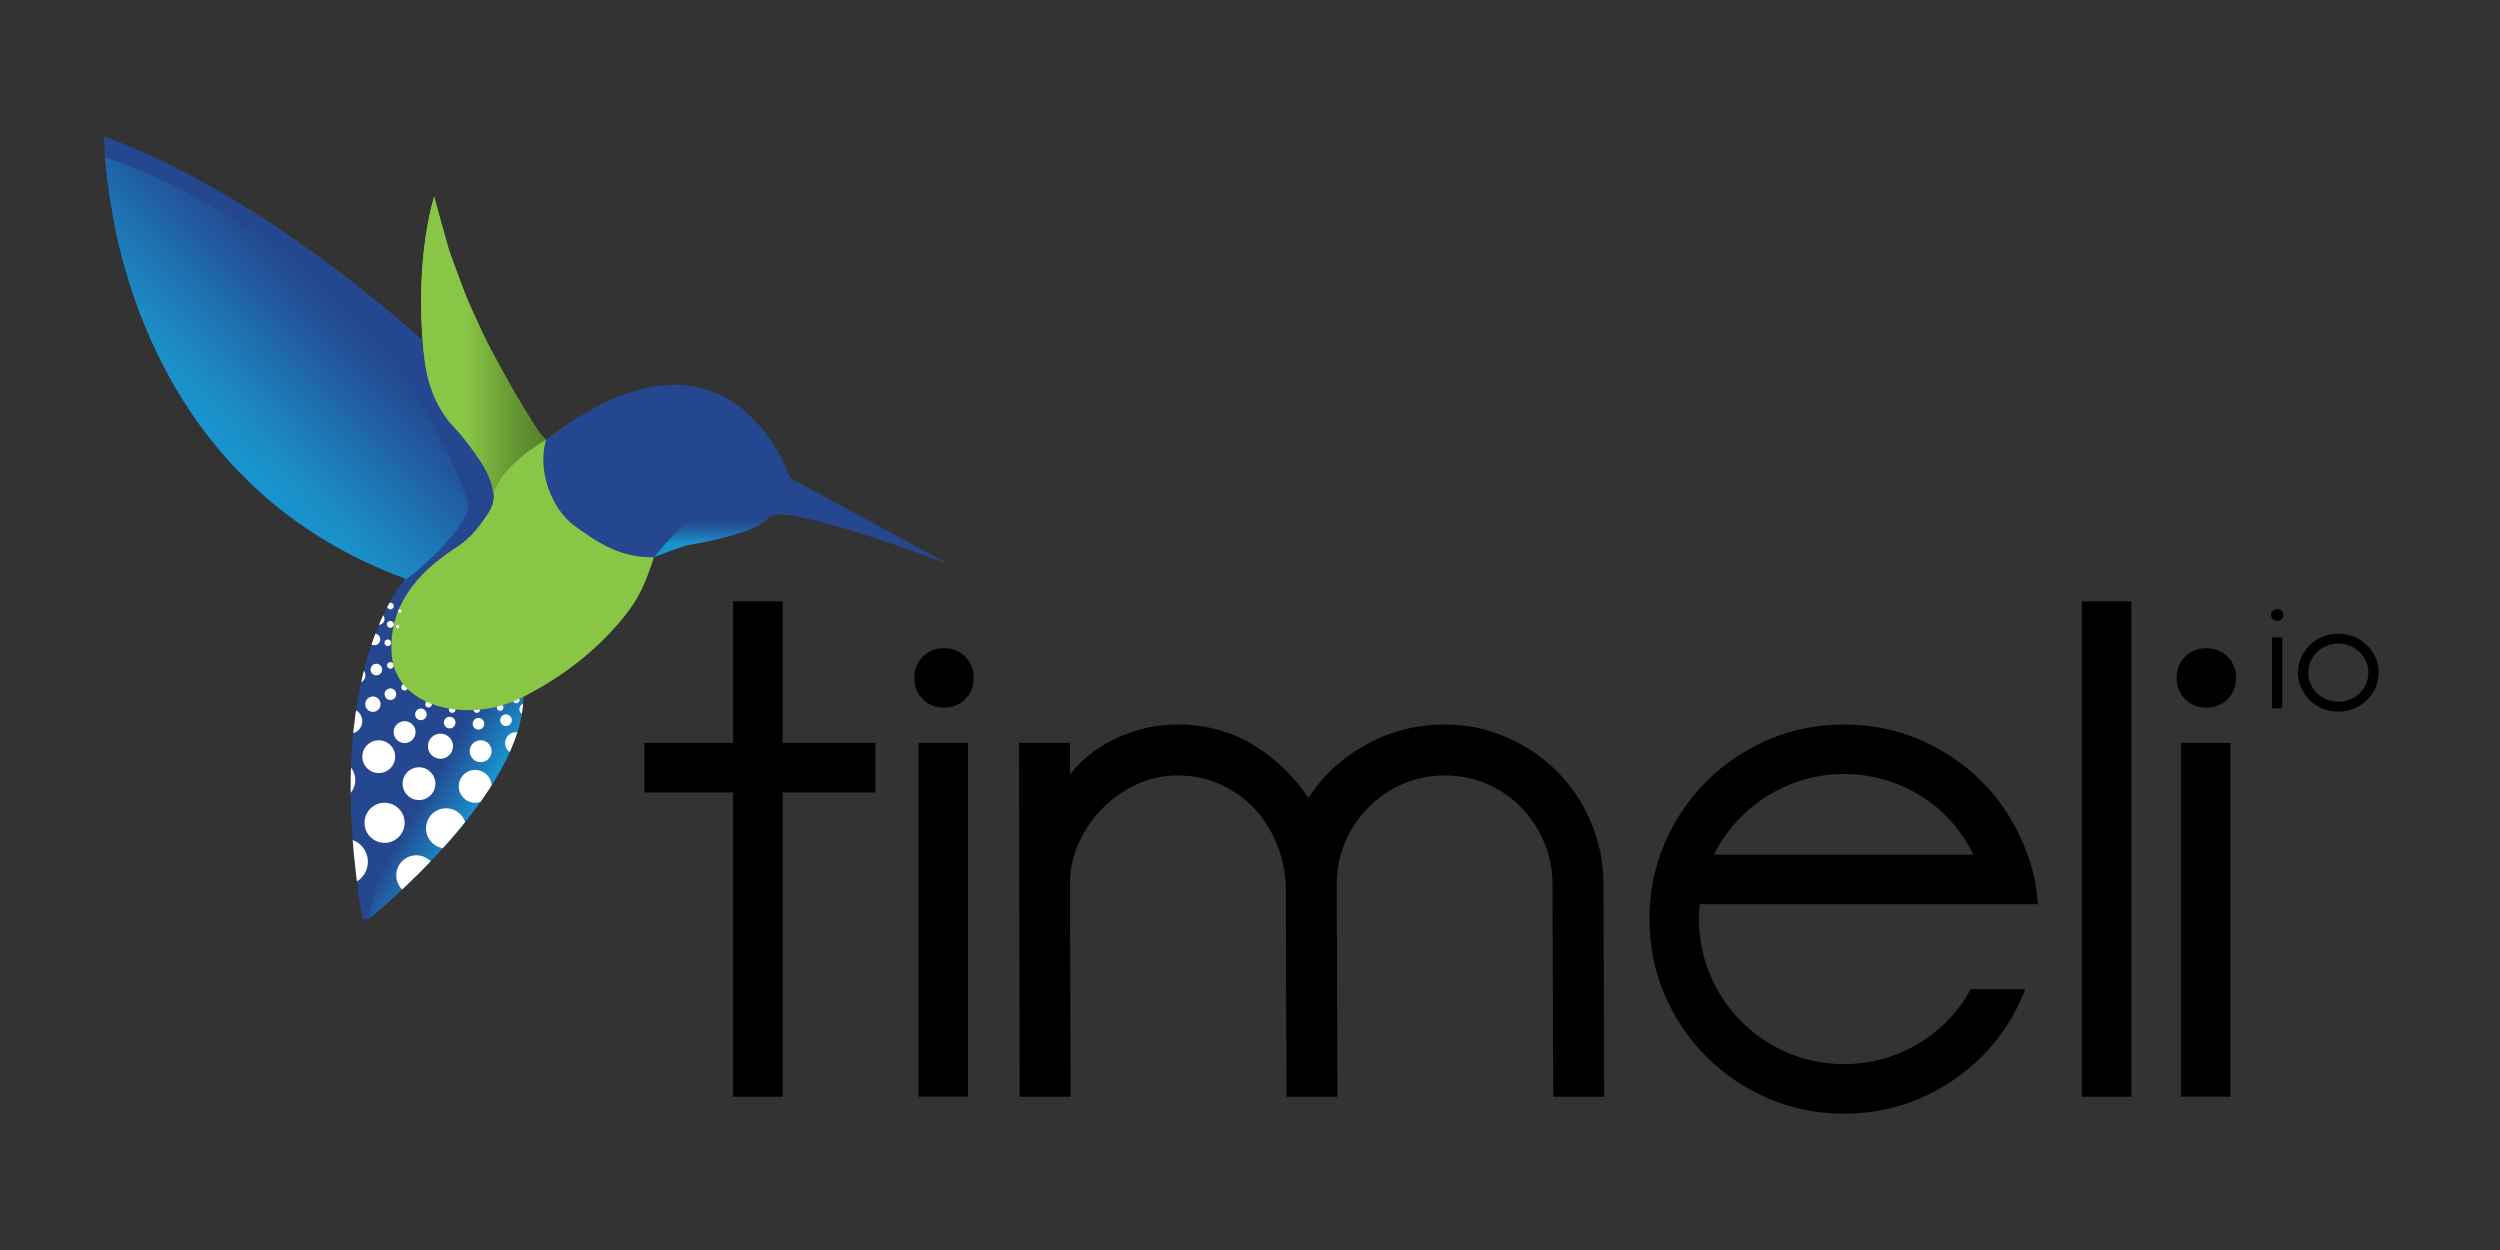 <?xml version="1.0" encoding="utf-8"?>
<!-- Generator: Adobe Illustrator 16.0.0, SVG Export Plug-In . SVG Version: 6.00 Build 0)  -->
<!DOCTYPE svg PUBLIC "-//W3C//DTD SVG 1.1//EN" "http://www.w3.org/Graphics/SVG/1.1/DTD/svg11.dtd">
<svg version="1.1" id="Layer_1" xmlns="http://www.w3.org/2000/svg" xmlns:xlink="http://www.w3.org/1999/xlink" x="0px" y="0px"
	 width="216px" height="108px" viewBox="0 0 216 108" enable-background="new 0 0 216 108" xml:space="preserve">
<rect x="0" y="0" width="216" height="108" fill="#333333" stroke="none"/>
<g>
	<path d="M55.667,68.464v-4.279h7.677V51.956h4.279v12.229h8.01v4.279h-8.01v26.289h-4.279V68.464H55.667z"/>
	<path d="M78.994,58.572c0-0.733,0.245-1.345,0.735-1.834c0.487-0.489,1.099-0.734,1.833-0.734c0.733,0,1.345,0.245,1.834,0.734
		c0.49,0.489,0.733,1.101,0.733,1.834s-0.244,1.345-0.733,1.835c-0.489,0.488-1.101,0.732-1.834,0.732
		c-0.735,0-1.346-0.244-1.833-0.732C79.239,59.917,78.994,59.306,78.994,58.572z M79.361,64.185h4.279v30.568h-4.279V64.185z"/>
	<path d="M88.041,64.185h4.402v2.75c0.979-1.304,2.313-2.354,4.004-3.148s3.455-1.191,5.289-1.191c2.404,0,4.575,0.58,6.511,1.741
		c1.935,1.162,3.536,2.701,4.799,4.617c1.223-1.916,2.883-3.455,4.982-4.617c2.1-1.161,4.371-1.741,6.818-1.741
		c1.873,0,3.645,0.366,5.317,1.1c1.671,0.733,3.127,1.723,4.372,2.965c1.241,1.244,2.221,2.712,2.934,4.402
		c0.712,1.691,1.07,3.476,1.07,5.35l0.061,18.342H134.2l-0.062-18.342c0-1.304-0.244-2.527-0.733-3.668s-1.152-2.14-1.986-2.996
		c-0.837-0.855-1.815-1.528-2.935-2.018c-1.123-0.489-2.334-0.733-3.637-0.733c-1.307,0-2.52,0.244-3.639,0.733
		c-1.122,0.489-2.11,1.162-2.966,2.018c-0.854,0.856-1.528,1.855-2.018,2.996s-0.733,2.364-0.733,3.668l0.061,18.342h-4.401
		l-0.062-18.342c-0.083-1.345-0.377-2.598-0.886-3.76c-0.511-1.161-1.184-2.16-2.018-2.995c-0.836-0.836-1.803-1.487-2.904-1.957
		c-1.1-0.468-2.284-0.703-3.546-0.703c-1.264,0-2.457,0.266-3.576,0.795c-1.122,0.529-2.111,1.232-2.966,2.109
		s-1.528,1.875-2.018,2.996s-0.733,2.292-0.733,3.515l0.06,18.342h-4.401L88.041,64.185z"/>
	<path d="M146.793,79.406c0,1.712,0.327,3.333,0.979,4.861c0.651,1.528,1.549,2.864,2.688,4.004c1.143,1.143,2.477,2.039,4.004,2.69
		c1.531,0.652,3.15,0.979,4.862,0.979s3.331-0.326,4.859-0.979c1.53-0.651,2.864-1.548,4.006-2.69
		c0.813-0.814,1.508-1.752,2.077-2.812h4.709l-0.184,0.489c-0.857,2.039-2.049,3.822-3.577,5.35
		c-1.528,1.529-3.312,2.731-5.349,3.607c-2.04,0.876-4.219,1.314-6.542,1.314s-4.504-0.438-6.542-1.314
		c-2.039-0.876-3.82-2.078-5.35-3.607c-1.527-1.527-2.732-3.311-3.607-5.35c-0.877-2.037-1.313-4.219-1.313-6.542
		s0.437-4.503,1.313-6.541c0.875-2.037,2.08-3.82,3.607-5.35c1.529-1.528,3.311-2.729,5.35-3.607
		c2.038-0.876,4.219-1.313,6.542-1.313s4.502,0.438,6.542,1.313c2.036,0.878,3.82,2.079,5.349,3.607
		c1.528,1.529,2.72,3.312,3.577,5.35c0.732,1.672,1.162,3.424,1.284,5.258h-29.226C146.814,78.571,146.793,78.999,146.793,79.406z
		 M168.192,70.542c-1.142-1.141-2.476-2.037-4.006-2.689c-1.528-0.652-3.147-0.979-4.859-0.979s-3.331,0.326-4.862,0.979
		c-1.527,0.652-2.861,1.549-4.004,2.689c-0.977,0.978-1.771,2.079-2.383,3.301h22.438C169.904,72.621,169.129,71.52,168.192,70.542z
		"/>
	<path d="M179.869,51.956h4.279v42.797h-4.279V51.956z"/>
	<path d="M188.061,58.572c0-0.733,0.244-1.345,0.734-1.834c0.488-0.489,1.1-0.734,1.833-0.734c0.735,0,1.347,0.245,1.834,0.734
		c0.49,0.489,0.735,1.101,0.735,1.834s-0.245,1.345-0.735,1.835c-0.487,0.488-1.099,0.732-1.834,0.732
		c-0.733,0-1.345-0.244-1.833-0.732C188.305,59.917,188.061,59.306,188.061,58.572z M188.429,64.185h4.279v30.568h-4.279V64.185z"/>
</g>
<g>
	<g>
		<defs>
			<path id="SVGID_1_" d="M31.326,79.407c-3.695-21.608,3.728-29.401,3.728-29.401C8.769,40.355,8.999,11.78,8.999,11.78
				c17.997,6.667,34.176,23.969,34.176,23.969l4.002,2.256c16.014-12.369,21.045,3.268,21.045,3.268l13.827,7.515
				c0,0-14.475-5.565-15.589-4.081c-1.115,1.484-7.145,2.412-7.145,2.412s-14.38,4.268-14.103,12.805
				c0.278,8.536-13.361,19.484-13.361,19.484"/>
		</defs>
		<clipPath id="SVGID_2_">
			<use xlink:href="#SVGID_1_"  overflow="visible"/>
		</clipPath>
		<g clip-path="url(#SVGID_2_)">
			<g>
				<path fill="#244790" d="M31.326,79.407c-3.695-21.608,3.728-29.401,3.728-29.401C8.769,40.355,8.999,11.78,8.999,11.78
					c17.997,6.667,34.176,23.969,34.176,23.969l4.002,2.256c16.014-12.369,21.045,3.268,21.045,3.268l13.827,7.515
					c0,0-14.475-5.565-15.589-4.081c-1.115,1.484-7.145,2.412-7.145,2.412s-14.38,4.268-14.103,12.805
					c0.278,8.536-13.361,19.484-13.361,19.484"/>
				<g>
					<path fill-rule="evenodd" clip-rule="evenodd" fill="#1994CD" d="M9.081,13.596c0,0,23.153,7.044,31.315,29.686
						c0.54,1.503-3.169,5.251-5.506,6.915c-0.8-0.259-9.897-2.672-17.627-12.663C13.098,32.151,10.044,23.582,9.081,13.596z"/>
					
						<linearGradient id="SVGID_3_" gradientUnits="userSpaceOnUse" x1="16.261" y1="37.115" x2="28.18" y2="25.196" gradientTransform="matrix(1.006 0.011 -0.011 0.999 0.669 -0.035)">
						<stop  offset="0" style="stop-color:#1994CD;stop-opacity:0"/>
						<stop  offset="0.059" style="stop-color:#1D87C2;stop-opacity:0.061"/>
						<stop  offset="0.178" style="stop-color:#2173B1;stop-opacity:0.184"/>
						<stop  offset="0.303" style="stop-color:#2264A5;stop-opacity:0.314"/>
						<stop  offset="0.434" style="stop-color:#22589C;stop-opacity:0.45"/>
						<stop  offset="0.576" style="stop-color:#235096;stop-opacity:0.596"/>
						<stop  offset="0.733" style="stop-color:#234A92;stop-opacity:0.758"/>
						<stop  offset="0.939" style="stop-color:#234991;stop-opacity:0.972"/>
						<stop  offset="1" style="stop-color:#244790"/>
					</linearGradient>
					<path fill-rule="evenodd" clip-rule="evenodd" fill="url(#SVGID_3_)" d="M9.083,13.495c0,0,23.215,7.061,31.396,29.76
						c0.544,1.507-3.245,5.273-5.588,6.941c-0.801-0.26-9.853-2.689-17.604-12.703C13.111,32.097,10.048,23.505,9.083,13.495z"/>
				</g>
				<linearGradient id="SVGID_4_" gradientUnits="userSpaceOnUse" x1="34.748" y1="67.594" x2="40.682" y2="71.02">
					<stop  offset="0.311" style="stop-color:#244790"/>
					<stop  offset="1" style="stop-color:#1994CD"/>
				</linearGradient>
				<path fill-rule="evenodd" clip-rule="evenodd" fill="url(#SVGID_4_)" d="M45.225,60.157c0,0,0.299,2.957-2.734,7.673
					c-2.498,3.886-6.417,8.227-10.639,11.577c0,0,1.939-10.449,3.963-13.652C38.902,60.864,45.225,60.157,45.225,60.157z"/>
				<linearGradient id="SVGID_5_" gradientUnits="userSpaceOnUse" x1="61.086" y1="48.124" x2="61.086" y2="44.749">
					<stop  offset="0.349" style="stop-color:#1994CD"/>
					<stop  offset="0.404" style="stop-color:#1C8AC5"/>
					<stop  offset="0.603" style="stop-color:#216CAC"/>
					<stop  offset="0.775" style="stop-color:#22589C"/>
					<stop  offset="0.911" style="stop-color:#234B93"/>
					<stop  offset="0.995" style="stop-color:#244790"/>
				</linearGradient>
				<path fill-rule="evenodd" clip-rule="evenodd" fill="url(#SVGID_5_)" d="M56.537,48.124c0,0,2.601-0.978,2.778-1.006
					c0.176-0.028,5.01-0.851,6.216-1.712c0.945-0.678-4.809-0.823-5.782-0.474C58.778,45.28,56.537,48.124,56.537,48.124z"/>
				<path fill="#FFFFFF" d="M31.784,74.458c0,1.103-0.894,1.996-1.997,1.996l0,0c-1.102,0-1.996-0.894-1.996-1.996l0,0
					c0-1.103,0.895-1.998,1.996-1.998l0,0C30.89,72.46,31.784,73.355,31.784,74.458L31.784,74.458z"/>
				<path fill="#FFFFFF" d="M37.703,75.63c0,0.955-0.775,1.731-1.732,1.731l0,0c-0.958,0-1.733-0.776-1.733-1.731l0,0
					c0-0.959,0.776-1.733,1.733-1.733l0,0C36.928,73.896,37.703,74.671,37.703,75.63L37.703,75.63z"/>
				<path fill="#FFFFFF" d="M34.958,71.091c0,0.954-0.776,1.731-1.733,1.731l0,0c-0.958,0-1.732-0.777-1.732-1.731l0,0
					c0-0.959,0.775-1.734,1.732-1.734l0,0C34.182,69.356,34.958,70.132,34.958,71.091L34.958,71.091z"/>
				<path fill="#FFFFFF" d="M30.698,67.394c0,0.957-0.775,1.731-1.732,1.731l0,0c-0.958,0-1.733-0.774-1.733-1.731l0,0
					c0-0.957,0.775-1.733,1.733-1.733l0,0C29.922,65.66,30.698,66.437,30.698,67.394L30.698,67.394z"/>
				<path fill="#FFFFFF" d="M40.271,71.57c0,0.957-0.775,1.733-1.732,1.733l0,0c-0.957,0-1.732-0.776-1.732-1.733l0,0
					c0-0.959,0.776-1.734,1.732-1.734l0,0C39.496,69.836,40.271,70.611,40.271,71.57L40.271,71.57z"/>
				<path fill="#FFFFFF" d="M37.619,67.708c0,0.783-0.635,1.417-1.418,1.417l0,0c-0.784,0-1.417-0.634-1.417-1.417l0,0
					c0-0.783,0.634-1.417,1.417-1.417l0,0C36.983,66.291,37.619,66.925,37.619,67.708L37.619,67.708z"/>
				<path fill="#FFFFFF" d="M34.141,65.375c0,0.783-0.635,1.418-1.418,1.418l0,0c-0.783,0-1.418-0.635-1.418-1.418l0,0
					c0-0.783,0.635-1.416,1.418-1.416l0,0C33.505,63.959,34.141,64.592,34.141,65.375L34.141,65.375z"/>
				<path fill="#FFFFFF" d="M42.474,67.938c0,0.782-0.635,1.418-1.418,1.418l0,0c-0.783,0-1.418-0.636-1.418-1.418l0,0
					c0-0.784,0.635-1.417,1.418-1.417l0,0C41.838,66.521,42.474,67.154,42.474,67.938L42.474,67.938z"/>
				<path fill="#FFFFFF" d="M45.534,64.202c0,0.522-0.424,0.945-0.947,0.945l0,0c-0.522,0-0.947-0.423-0.947-0.945l0,0
					c0-0.523,0.425-0.946,0.947-0.946l0,0C45.109,63.256,45.534,63.679,45.534,64.202L45.534,64.202z"/>
				<path fill="#FFFFFF" d="M36.866,61.72c0,0.279-0.225,0.503-0.502,0.503l0,0c-0.277,0-0.502-0.224-0.502-0.503l0,0
					c0-0.276,0.225-0.502,0.502-0.502l0,0C36.641,61.218,36.866,61.443,36.866,61.72L36.866,61.72z"/>
				<path fill="#FFFFFF" d="M34.233,59.978c0,0.277-0.226,0.501-0.503,0.501l0,0c-0.276,0-0.501-0.224-0.501-0.501l0,0
					c0-0.278,0.225-0.502,0.501-0.502l0,0C34.007,59.476,34.233,59.699,34.233,59.978L34.233,59.978z"/>
				<path fill="#FFFFFF" d="M33.019,57.849c0,0.278-0.225,0.501-0.503,0.501l0,0c-0.276,0-0.501-0.223-0.501-0.501l0,0
					c0-0.278,0.225-0.501,0.501-0.501l0,0C32.794,57.348,33.019,57.57,33.019,57.849L33.019,57.849z"/>
				<path fill="#FFFFFF" d="M39.354,62.429c0,0.278-0.225,0.504-0.503,0.504l0,0c-0.276,0-0.501-0.226-0.501-0.504l0,0
					c0-0.277,0.225-0.501,0.501-0.501l0,0C39.129,61.928,39.354,62.151,39.354,62.429L39.354,62.429z"/>
				<path fill="#FFFFFF" d="M41.842,62.535c0,0.277-0.225,0.501-0.502,0.501l0,0c-0.277,0-0.502-0.224-0.502-0.501l0,0
					c0-0.278,0.225-0.503,0.502-0.503l0,0C41.617,62.032,41.842,62.257,41.842,62.535L41.842,62.535z"/>
				<path fill="#FFFFFF" d="M44.218,62.223c0,0.277-0.225,0.504-0.503,0.504l0,0c-0.276,0-0.501-0.227-0.501-0.504l0,0
					c0-0.277,0.225-0.501,0.501-0.501l0,0C43.993,61.722,44.218,61.945,44.218,62.223L44.218,62.223z"/>
				<path fill="#FFFFFF" d="M39.354,61.307c0,0.158-0.129,0.287-0.288,0.287l0,0c-0.159,0-0.288-0.129-0.288-0.287l0,0
					c0-0.16,0.128-0.288,0.288-0.288l0,0C39.224,61.019,39.354,61.146,39.354,61.307L39.354,61.307z"/>
				<path fill="#FFFFFF" d="M39.283,60.608c0,0.078-0.064,0.144-0.144,0.144l0,0c-0.079,0-0.145-0.065-0.145-0.144l0,0
					c0-0.078,0.065-0.143,0.145-0.143l0,0C39.219,60.466,39.283,60.53,39.283,60.608L39.283,60.608z"/>
				<path fill="#FFFFFF" d="M37.46,60.157c0,0.08-0.064,0.146-0.145,0.146l0,0c-0.08,0-0.144-0.065-0.144-0.146l0,0
					c0-0.08,0.064-0.144,0.144-0.144l0,0C37.396,60.014,37.46,60.077,37.46,60.157L37.46,60.157z"/>
				<path fill="#FFFFFF" d="M35.857,59.088c0,0.078-0.064,0.143-0.144,0.143l0,0c-0.079,0-0.144-0.064-0.144-0.143l0,0
					c0-0.078,0.065-0.144,0.144-0.144l0,0C35.793,58.944,35.857,59.01,35.857,59.088L35.857,59.088z"/>
				<path fill="#FFFFFF" d="M34.639,57.348c0,0.078-0.064,0.143-0.145,0.143l0,0c-0.079,0-0.144-0.064-0.144-0.143l0,0
					c0-0.08,0.065-0.146,0.144-0.146l0,0C34.574,57.202,34.639,57.268,34.639,57.348L34.639,57.348z"/>
				<path fill="#FFFFFF" d="M34.513,55.748c0,0.08-0.063,0.146-0.144,0.146l0,0c-0.079,0-0.144-0.065-0.144-0.146l0,0
					c0-0.08,0.064-0.144,0.144-0.144l0,0C34.45,55.604,34.513,55.668,34.513,55.748L34.513,55.748z"/>
				<path fill="#FFFFFF" d="M34.685,52.796c0,0.079-0.064,0.144-0.145,0.144l0,0c-0.079,0-0.143-0.064-0.143-0.144l0,0
					c0-0.08,0.064-0.146,0.143-0.146l0,0C34.621,52.65,34.685,52.716,34.685,52.796L34.685,52.796z"/>
				<path fill="#FFFFFF" d="M34.494,54.13c0,0.079-0.065,0.144-0.144,0.144l0,0c-0.079,0-0.144-0.064-0.144-0.144l0,0
					c0-0.079,0.065-0.144,0.144-0.144l0,0C34.429,53.986,34.494,54.051,34.494,54.13L34.494,54.13z"/>
				<path fill="#FFFFFF" d="M41.193,60.642c0,0.08-0.064,0.145-0.144,0.145l0,0c-0.08,0-0.144-0.064-0.144-0.145l0,0
					c0-0.078,0.064-0.144,0.144-0.144l0,0C41.129,60.498,41.193,60.563,41.193,60.642L41.193,60.642z"/>
				<path fill="#FFFFFF" d="M42.925,60.396c0,0.078-0.064,0.143-0.144,0.143l0,0c-0.079,0-0.145-0.064-0.145-0.143l0,0
					c0-0.081,0.065-0.146,0.145-0.146l0,0C42.861,60.25,42.925,60.315,42.925,60.396L42.925,60.396z"/>
				<path fill="#FFFFFF" d="M44.362,59.978c0,0.077-0.064,0.143-0.144,0.143l0,0c-0.079,0-0.144-0.065-0.144-0.143l0,0
					c0-0.079,0.065-0.144,0.144-0.144l0,0C44.297,59.834,44.362,59.898,44.362,59.978L44.362,59.978z"/>
				<path fill="#FFFFFF" d="M41.481,61.307c0,0.158-0.129,0.287-0.289,0.287l0,0c-0.159,0-0.288-0.129-0.288-0.287l0,0
					c0-0.16,0.128-0.288,0.288-0.288l0,0C41.353,61.019,41.481,61.146,41.481,61.307L41.481,61.307z"/>
				<path fill="#FFFFFF" d="M35.246,59.376c0,0.158-0.129,0.286-0.288,0.286l0,0c-0.16,0-0.289-0.128-0.289-0.286l0,0
					c0-0.158,0.129-0.288,0.289-0.288l0,0C35.117,59.088,35.246,59.218,35.246,59.376L35.246,59.376z"/>
				<path fill="#FFFFFF" d="M43.502,61.129c0,0.161-0.13,0.289-0.289,0.289l0,0c-0.159,0-0.289-0.128-0.289-0.289l0,0
					c0-0.158,0.129-0.286,0.289-0.286l0,0C43.373,60.843,43.502,60.971,43.502,61.129L43.502,61.129z"/>
				<path fill="#FFFFFF" d="M44.89,60.475c0,0.158-0.129,0.288-0.288,0.288l0,0c-0.159,0-0.288-0.13-0.288-0.288l0,0
					c0-0.159,0.129-0.29,0.288-0.29l0,0C44.761,60.185,44.89,60.315,44.89,60.475L44.89,60.475z"/>
				<path fill="#FFFFFF" d="M37.315,60.843c0,0.158-0.128,0.286-0.289,0.286l0,0c-0.158,0-0.288-0.128-0.288-0.286l0,0
					c0-0.16,0.13-0.288,0.288-0.288l0,0C37.187,60.555,37.315,60.683,37.315,60.843L37.315,60.843z"/>
				<path fill="#FFFFFF" d="M34.019,57.49c0,0.159-0.129,0.289-0.289,0.289l0,0c-0.158,0-0.288-0.13-0.288-0.289l0,0
					c0-0.16,0.13-0.288,0.288-0.288l0,0C33.89,57.202,34.019,57.33,34.019,57.49L34.019,57.49z"/>
				<path fill="#FFFFFF" d="M33.792,55.534c0,0.159-0.129,0.288-0.288,0.288l0,0c-0.159,0-0.288-0.129-0.288-0.288l0,0
					c0-0.158,0.129-0.286,0.288-0.286l0,0C33.663,55.248,33.792,55.376,33.792,55.534L33.792,55.534z"/>
				<path fill="#FFFFFF" d="M34.019,52.363c0,0.159-0.129,0.287-0.289,0.287l0,0c-0.159,0-0.288-0.128-0.288-0.287l0,0
					c0-0.16,0.129-0.288,0.288-0.288l0,0C33.89,52.075,34.019,52.203,34.019,52.363L34.019,52.363z"/>
				<path fill="#FFFFFF" d="M34.019,53.942c0,0.159-0.129,0.287-0.289,0.287l0,0c-0.159,0-0.288-0.128-0.288-0.287l0,0
					c0-0.158,0.129-0.287,0.288-0.287l0,0C33.89,53.655,34.019,53.784,34.019,53.942L34.019,53.942z"/>
				<path fill="#FFFFFF" d="M45.88,61.277c0,0.277-0.225,0.503-0.502,0.503l0,0c-0.277,0-0.502-0.226-0.502-0.503l0,0
					c0-0.276,0.225-0.502,0.502-0.502l0,0C45.655,60.775,45.88,61.001,45.88,61.277L45.88,61.277z"/>
				<path fill="#FFFFFF" d="M32.856,55.247c0,0.276-0.225,0.501-0.501,0.501l0,0c-0.278,0-0.503-0.225-0.503-0.501l0,0
					c0-0.278,0.225-0.503,0.503-0.503l0,0C32.631,54.744,32.856,54.969,32.856,55.247L32.856,55.247z"/>
				<path fill="#FFFFFF" d="M33.225,53.483c0,0.276-0.224,0.503-0.502,0.503l0,0c-0.277,0-0.501-0.227-0.501-0.503l0,0
					c0-0.276,0.224-0.502,0.501-0.502l0,0C33,52.981,33.225,53.207,33.225,53.483L33.225,53.483z"/>
				<path fill="#FFFFFF" d="M32.885,60.843c0,0.366-0.298,0.664-0.665,0.664l0,0c-0.367,0-0.665-0.298-0.665-0.664l0,0
					c0-0.366,0.298-0.666,0.665-0.666l0,0C32.587,60.177,32.885,60.477,32.885,60.843L32.885,60.843z"/>
				<path fill="#FFFFFF" d="M31.574,58.35c0,0.369-0.298,0.666-0.667,0.666l0,0c-0.894,0-0.665-0.061-0.665-0.666l0,0
					c0-0.366,0.299-0.663,0.665-0.663l0,0C31.275,57.687,31.574,57.983,31.574,58.35L31.574,58.35z"/>
				<path fill="#FFFFFF" d="M35.904,63.256c0,0.522-0.424,0.946-0.946,0.946l0,0c-0.523,0-0.948-0.424-0.948-0.946l0,0
					c0-0.523,0.425-0.948,0.948-0.948l0,0C35.48,62.308,35.904,62.732,35.904,63.256L35.904,63.256z"/>
				<path fill="#FFFFFF" d="M42.474,64.904c0,0.523-0.425,0.949-0.948,0.949l0,0c-0.522,0-0.946-0.426-0.946-0.949l0,0
					c0-0.522,0.424-0.945,0.946-0.945l0,0C42.049,63.959,42.474,64.382,42.474,64.904L42.474,64.904z"/>
				<path fill="#FFFFFF" d="M39.139,64.473c0,0.6-0.486,1.085-1.085,1.085l0,0c-0.6,0-1.085-0.485-1.085-1.085l0,0
					c0-0.601,0.486-1.087,1.085-1.087l0,0C38.653,63.386,39.139,63.872,39.139,64.473L39.139,64.473z"/>
				<path fill="#FFFFFF" d="M31.304,62.308c0,0.599-0.485,1.084-1.085,1.084l0,0c-0.6,0-1.085-0.485-1.085-1.084l0,0
					c0-0.599,0.486-1.086,1.085-1.086l0,0C30.819,61.222,31.304,61.709,31.304,62.308L31.304,62.308z"/>
			</g>
			<path fill="none" stroke="#244790" stroke-width="0.281" stroke-miterlimit="10" d="M34.89,50.196"/>
		</g>
	</g>
	<g>
		<g>
			<path fill-rule="evenodd" clip-rule="evenodd" fill="#8AC645" d="M37.502,16.949c1.755,7.703,5.08,14.228,9.095,20.442
				c0.406,0.628,0.585,0.606,0.585,0.606c-0.785,2.605,0.45,5.97,2.459,7.436c2.164,1.575,4.006,2.744,6.855,2.724
				c-0.744,2.278-1.292,3.579-2.707,5.293c-2.292,2.777-5.069,4.917-8.304,6.618c-1.806,0.948-3.513,1.354-5.445,1.282
				c-3.152-0.124-6-1.731-6.201-4.873c-0.249-3.913,1.917-6.812,5.629-9.218c1.279-0.827,1.95-1.796,2.682-2.873
				c0.809-1.191,0.622-2.445-0.132-3.714c-0.832-1.398-1.838-2.731-2.877-3.88c-1.801-1.991-2.358-4.229-2.562-6.701
				C36.225,25.808,36.289,21.55,37.502,16.949z"/>
		</g>
	</g>
	<linearGradient id="SVGID_6_" gradientUnits="userSpaceOnUse" x1="36.384" y1="29.919" x2="47.179" y2="29.919">
		<stop  offset="0.363" style="stop-color:#8AC645"/>
		<stop  offset="0.377" style="stop-color:#87C344"/>
		<stop  offset="0.663" style="stop-color:#6DA037"/>
		<stop  offset="0.876" style="stop-color:#5B8A2E"/>
		<stop  offset="0.991" style="stop-color:#54822A"/>
	</linearGradient>
	<path fill-rule="evenodd" clip-rule="evenodd" fill="url(#SVGID_6_)" d="M47.179,38.002c0,0-4.059,2.26-4.546,4.817
		c0,0,0.056-2.558-3.729-6.256c0,0-1.594-1.784-2.116-4.86c-0.759-4.468-0.414-11.141,0.737-14.684l1.292,4.662l1.548,4.158
		l1.677,3.663l2.748,5.016l1.619,2.612L47.179,38.002z"/>
	<path fill="#FFFFFF" d="M34.685,52.796c0,0.079-0.064,0.144-0.145,0.144l0,0c-0.079,0-0.143-0.064-0.143-0.144l0,0
		c0-0.08,0.064-0.146,0.143-0.146l0,0C34.621,52.65,34.685,52.716,34.685,52.796L34.685,52.796z"/>
	<path fill="#FFFFFF" d="M34.494,54.13c0,0.079-0.065,0.144-0.144,0.144l0,0c-0.079,0-0.144-0.064-0.144-0.144l0,0
		c0-0.079,0.065-0.144,0.144-0.144l0,0C34.429,53.986,34.494,54.051,34.494,54.13L34.494,54.13z"/>
	<path fill="#FFFFFF" d="M34.019,53.942c0,0.159-0.129,0.287-0.289,0.287l0,0c-0.159,0-0.288-0.128-0.288-0.287l0,0
		c0-0.158,0.129-0.287,0.288-0.287l0,0C33.89,53.655,34.019,53.784,34.019,53.942L34.019,53.942z"/>
</g>
<g>
	<path d="M196.225,53.133c0-0.147,0.051-0.27,0.152-0.368c0.102-0.098,0.229-0.146,0.381-0.146c0.15,0,0.277,0.049,0.379,0.146
		c0.102,0.099,0.152,0.221,0.152,0.368c0,0.146-0.051,0.27-0.152,0.367s-0.229,0.146-0.379,0.146c-0.152,0-0.279-0.049-0.381-0.146
		S196.225,53.28,196.225,53.133z M196.301,55.068h0.887v6.125h-0.887V55.068z"/>
	<path d="M198.543,58.119c0-0.465,0.092-0.902,0.273-1.311s0.432-0.766,0.748-1.072s0.686-0.547,1.109-0.723
		c0.422-0.176,0.873-0.263,1.355-0.263s0.934,0.087,1.355,0.263c0.424,0.176,0.793,0.416,1.109,0.723s0.566,0.664,0.748,1.072
		s0.273,0.846,0.273,1.311s-0.092,0.902-0.273,1.311s-0.432,0.766-0.748,1.072s-0.686,0.547-1.109,0.723
		c-0.422,0.176-0.873,0.264-1.355,0.264s-0.934-0.088-1.355-0.264c-0.424-0.176-0.793-0.416-1.109-0.723s-0.566-0.664-0.748-1.072
		S198.543,58.584,198.543,58.119z M199.432,58.119c0,0.344,0.066,0.668,0.203,0.975c0.135,0.305,0.32,0.572,0.557,0.801
		s0.514,0.41,0.83,0.539c0.316,0.131,0.652,0.197,1.008,0.197s0.691-0.066,1.008-0.197c0.316-0.129,0.594-0.311,0.83-0.539
		s0.422-0.496,0.557-0.801c0.137-0.307,0.203-0.631,0.203-0.975s-0.066-0.668-0.203-0.975c-0.135-0.307-0.32-0.572-0.557-0.803
		c-0.236-0.229-0.514-0.408-0.83-0.539c-0.316-0.129-0.652-0.195-1.008-0.195s-0.691,0.066-1.008,0.195
		c-0.316,0.131-0.594,0.311-0.83,0.539c-0.236,0.23-0.422,0.496-0.557,0.803C199.498,57.451,199.432,57.775,199.432,58.119z"/>
</g>
</svg>
